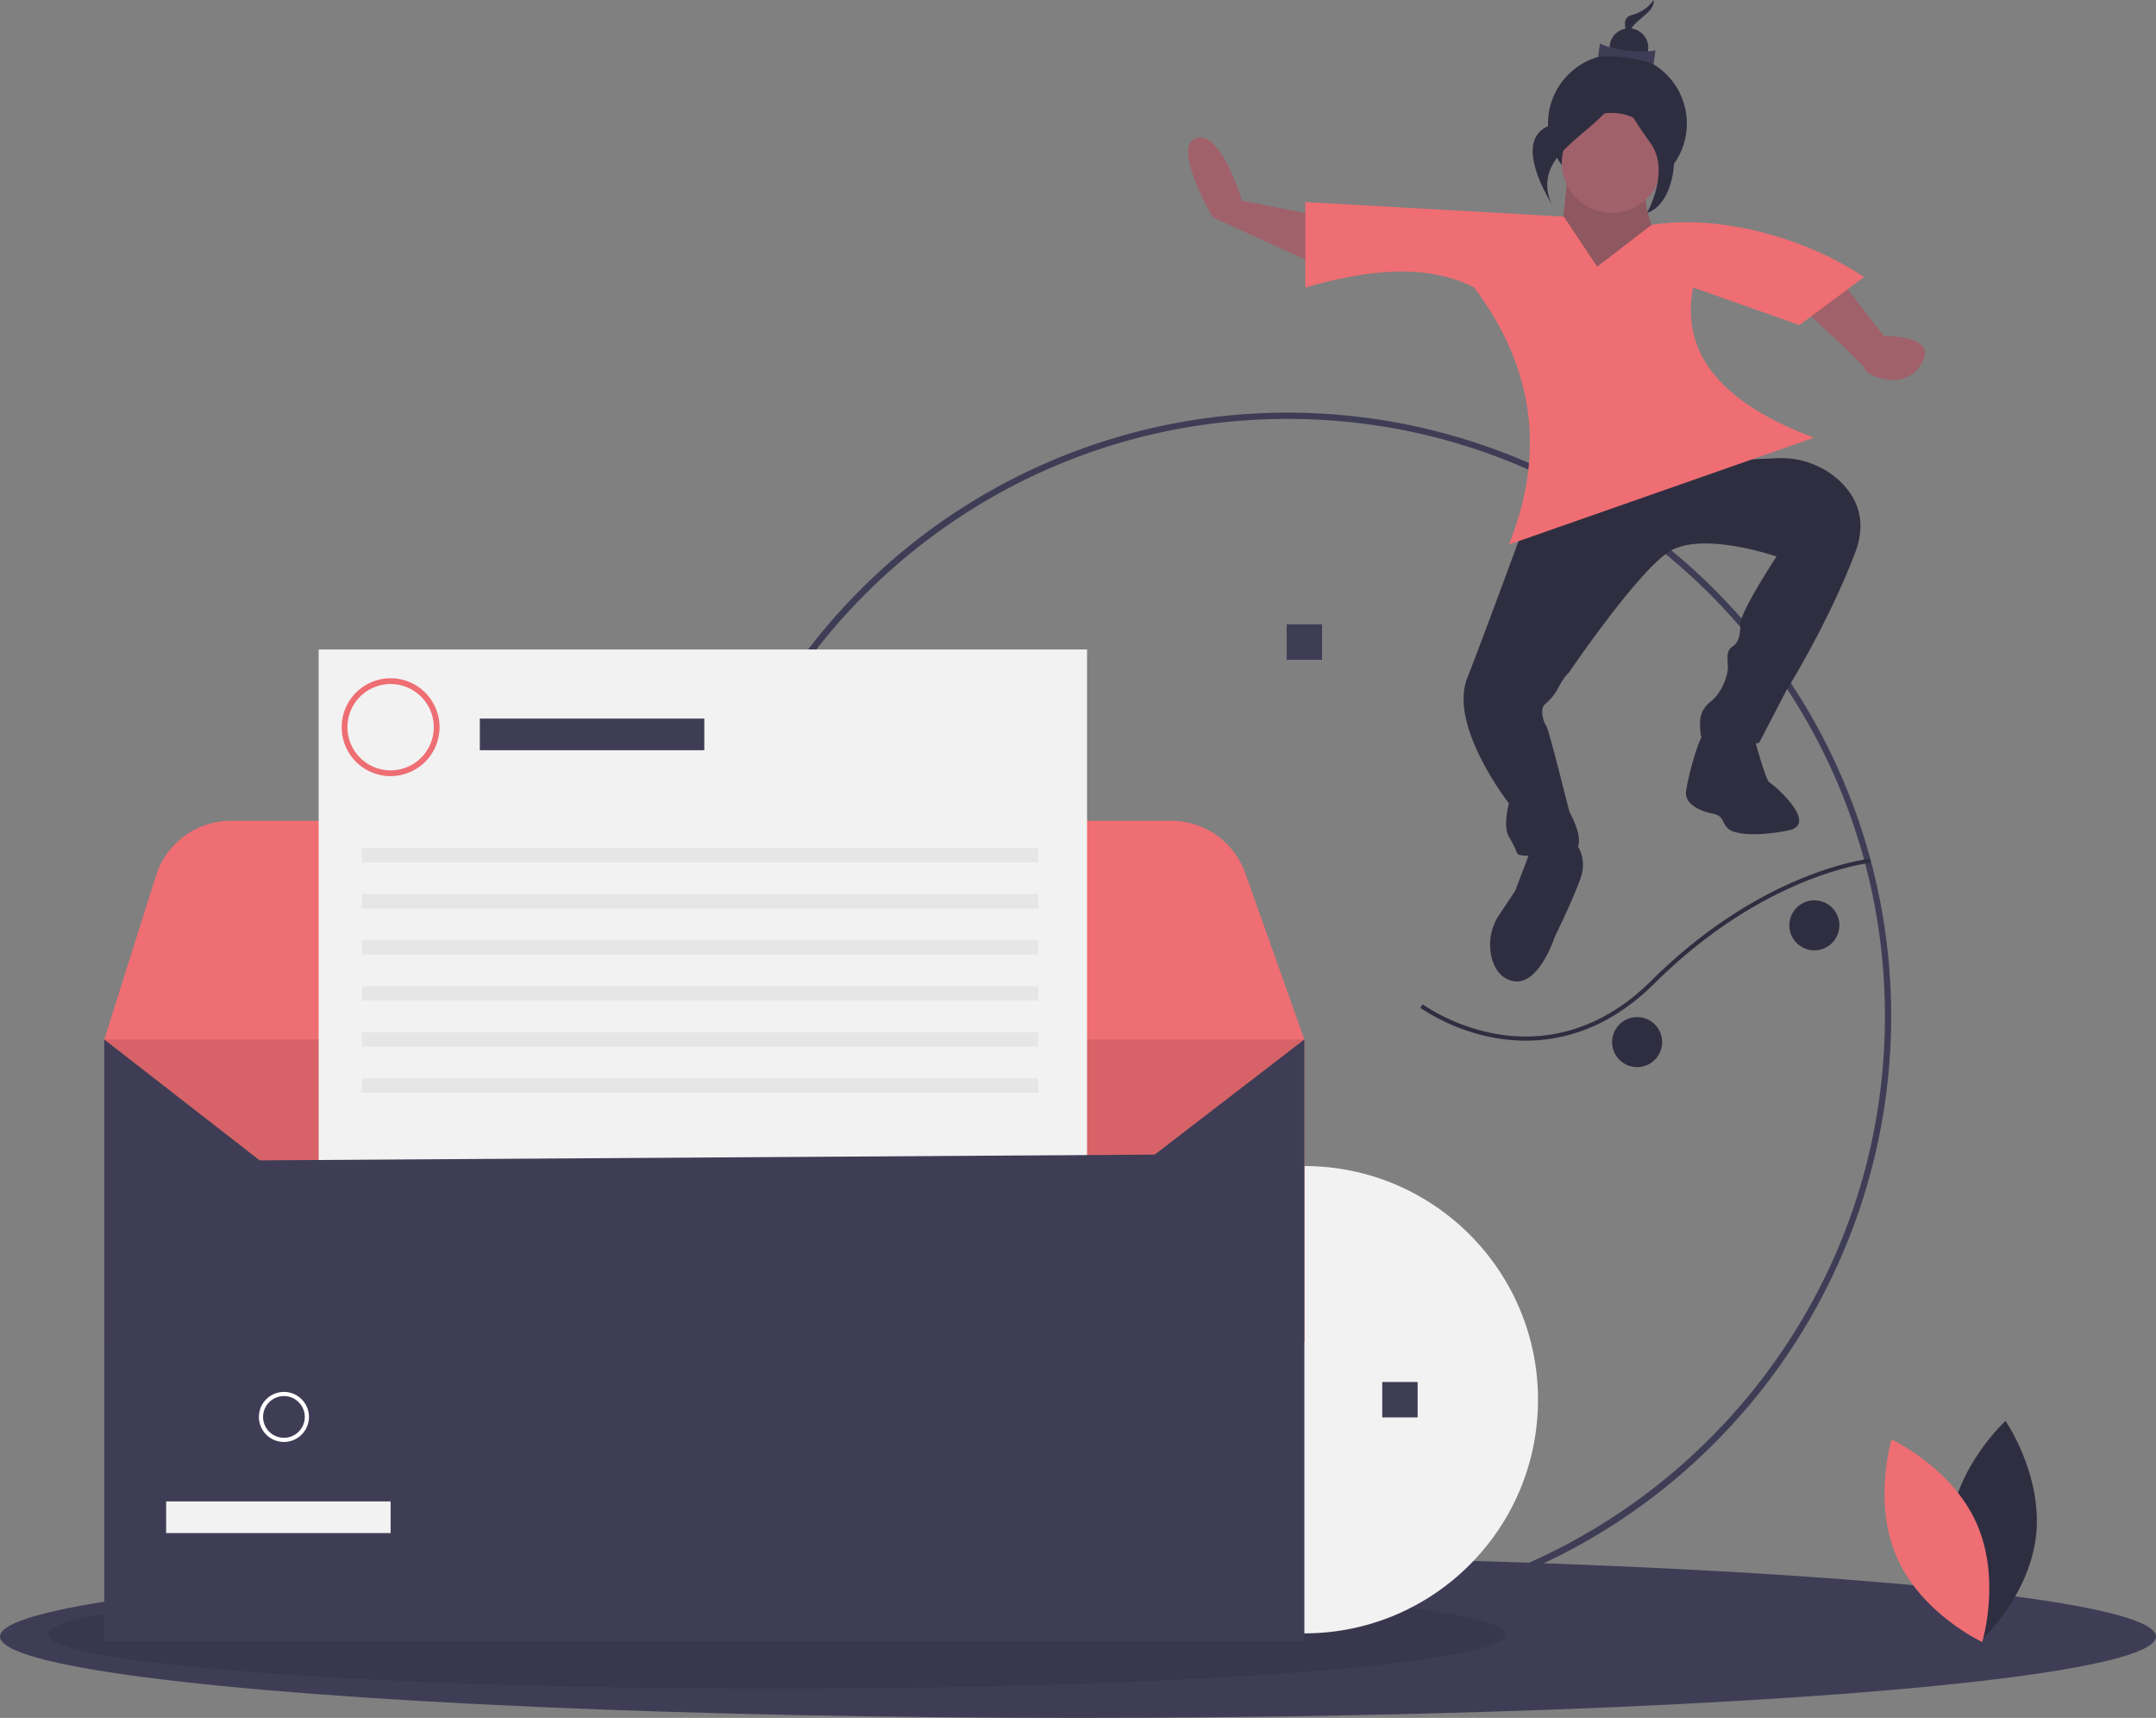 <svg data-name="Layer 1" xmlns="http://www.w3.org/2000/svg" width="1034" height="823.843"><rect width="100%" height="100%" fill="#808080" stroke="none"/><circle cx="775.703" cy="59.262" r="33.293" fill="#2f2e41"/><path d="M752.176 79.576s-4.816 60.643-10.595 60.643S809 137.366 809 137.366s-30.82-39.953-15.41-52.795-41.414-4.995-41.414-4.995z" fill="#9f616a"/><path d="M752.176 79.576s-4.816 60.643-10.595 60.643S809 137.366 809 137.366s-30.82-39.953-15.41-52.795-41.414-4.995-41.414-4.995z" opacity=".1"/><path d="M617.5 776.887a289.501 289.501 0 11204.707-84.793A287.604 287.604 0 01617.5 776.887zm0-576c-157.977 0-286.5 128.523-286.5 286.5s128.523 286.5 286.5 286.5S904 645.363 904 487.387s-128.523-286.5-286.5-286.5z" fill="#3f3d56"/><path d="M838.653 212.257L805 221.887l47.007-2.144a41.39 41.39 0 0129.02 9.764c8.376 7.25 15.126 18.75 8.626 35.75-13 34-33 66-33 66l-13 25s-27 4-28-4 0-12 5-16 8-12 8-16-1-8 2-10 4-5 4-11S852 266.887 852 266.887s-36.347-12.63-52-2-47.347 57.37-47.347 57.37a30.091 30.091 0 00-5.167 7.342 25.95 25.95 0 01-6.537 8.13c-2.908 2.555-.23 9.594.704 10.528 1 1 11 41 11 41s11 19-1 20-23 2-24 0a54.362 54.362 0 00-4-8c-3-5 0-16 0-16s-29-37-20-60 28-75 28-75l29-12 53-19z" fill="#2f2e41"/><path d="M636.653 104.257l-41-8s-10-34-22-30 8 38 8 38l57 26zm249 34l18 23s26-1 18 13-26 6-27 3-30-29-30-29z" fill="#a0616a"/><path d="M792 107.887l-26 20-16-24-124-7v41c30.516-8.812 58.605-11.541 81 0 28.346 37.744 34.583 78.731 16.653 123.263L870 209.887c-43.863-16.334-64.224-40.012-58-72l51 18 31-23c-27.722-18.654-68.978-30.354-102-25z" fill="#ee6e73"/><ellipse cx="517" cy="784.843" rx="517" ry="39" fill="#3f3d56"/><ellipse cx="372.5" cy="783.843" rx="349.5" ry="26" opacity=".1"/><path d="M935.162 731.905c-3.331 29.19 14.614 55.21 14.614 55.21s23.347-21.307 26.678-50.497-14.615-55.21-14.615-55.21-23.346 21.307-26.677 50.497z" fill="#2f2e41"/><path d="M947.889 730.4c12.007 26.813 2.775 57.043 2.775 57.043s-28.699-13.244-40.706-40.059-2.776-57.043-2.776-57.043 28.7 13.244 40.707 40.058z" fill="#ee6e73"/><circle cx="625.559" cy="671.249" r="112.056" fill="#f2f2f2"/><path d="M625.559 498.495l-27.605 69.011-99.819.8-32.518.263-77.17.621-32.504.263-77.169.62-32.504.263-77.17.635-32.504.262-52.09.414-10.076-20.62-13.07-26.708-7.22-14.783L50 498.495l24.775-78.467a37.827 37.827 0 0136.066-26.431h450.757a37.835 37.835 0 0135.624 25.147l2.871 8.089z" fill="#ee6e73"/><path fill="#ee6e73" d="M50 498.496h575.559v144.925H50z"/><path opacity=".1" d="M50 498.496h575.559v144.925H50z"/><path fill="#3f3d56" d="M617.07 299.428h16.978v16.978H617.07zm45.841 363.332h16.978v16.978h-16.978z"/><path fill="#f2f2f2" d="M152.828 311.473h368.523v463.759H152.828z"/><path fill="#3f3d56" d="M230.121 344.598h107.658v15.183H230.121z"/><path fill="#e6e6e6" d="M173.531 406.709h324.356v6.901H173.531zm0 22.084h324.356v6.901H173.531zm0 22.083h324.356v6.901H173.531zm0 22.084h324.356v6.901H173.531zm0 22.084h324.356v6.901H173.531zm0 22.084h324.356v6.901H173.531z"/><path d="M187.334 372.203a23.464 23.464 0 1123.464-23.464 23.49 23.49 0 01-23.464 23.464zm0-44.168a20.704 20.704 0 1020.703 20.704 20.727 20.727 0 00-20.703-20.704z" fill="#ee6e73"/><path fill="#3f3d56" d="M625.559 786.964H50V498.495l74.533 57.97 429.253-2.761 71.773-55.209v288.469z"/><path fill="#f2f2f2" d="M79.675 720.023h107.658v15.183H79.675z"/><path d="M136.172 691.513a12 12 0 1112-12 12.014 12.014 0 01-12 12zm0-22a10 10 0 1010 10 10.011 10.011 0 00-10-10z" fill="#fff"/><path d="M840.653 351.257s6 23 8 24 24 20 9 23-26 2-29-1-2-6-7-7-14-4-13-11 6-26 9-28 23 0 23 0zm-87 51s9 7 4 20-12 27-12 27-8 25-21 21c-5.282-1.625-7.922-6.056-9.196-10.744a25.696 25.696 0 013.632-20.91l7.564-11.346 8-21z" fill="#2f2e41"/><path d="M731.704 499.072c17.926 0 40.105-5.938 61.718-27.402 52.91-52.549 103.177-57.82 103.678-57.866l-.186-1.992c-.509.048-51.488 5.39-104.902 58.438-27.446 27.259-55.775 28.929-74.707 25.528a93.363 93.363 0 01-34.999-14.106l-1.182 1.613a95.445 95.445 0 0035.749 14.447 83.498 83.498 0 0014.831 1.34z" fill="#2f2e41"/><circle cx="870.153" cy="443.757" r="12" fill="#2f2e41"/><circle cx="785.153" cy="499.757" r="12" fill="#2f2e41"/><circle cx="773.006" cy="78.116" r="23.996" fill="#a0616a"/><path d="M793.082 0a18.199 18.199 0 01-10.501 7.219c-7.343 1.966-.06 13-.06 13s-2.649-4.012 1.171-8.261S793.66 4.803 793.082 0z" fill="#2f2e41"/><circle cx="781.219" cy="22.867" r="9.278" fill="#2f2e41"/><path d="M793.066 30.643c-7.564-2.86-20.16-4.311-26.639-3.32l.889-6.488c6.23 3.219 18.766 4.732 26.638 3.32z" fill="#3f3d56"/><path d="M776.43 37.966s-9.48 15.768-31.524 21.67-.18 39.029-.18 39.029-7.95-12.046 3.517-24.802 29.921-21.478 28.186-35.897z" fill="#2f2e41"/><path d="M777.182 37.008s9.107 21.658 19.104 23.706 9.24 36.269-6.395 41.4c0 0 11.4-20.062 1.656-33.516s-15.901-24.092-14.365-31.59z" fill="#2f2e41"/></svg>